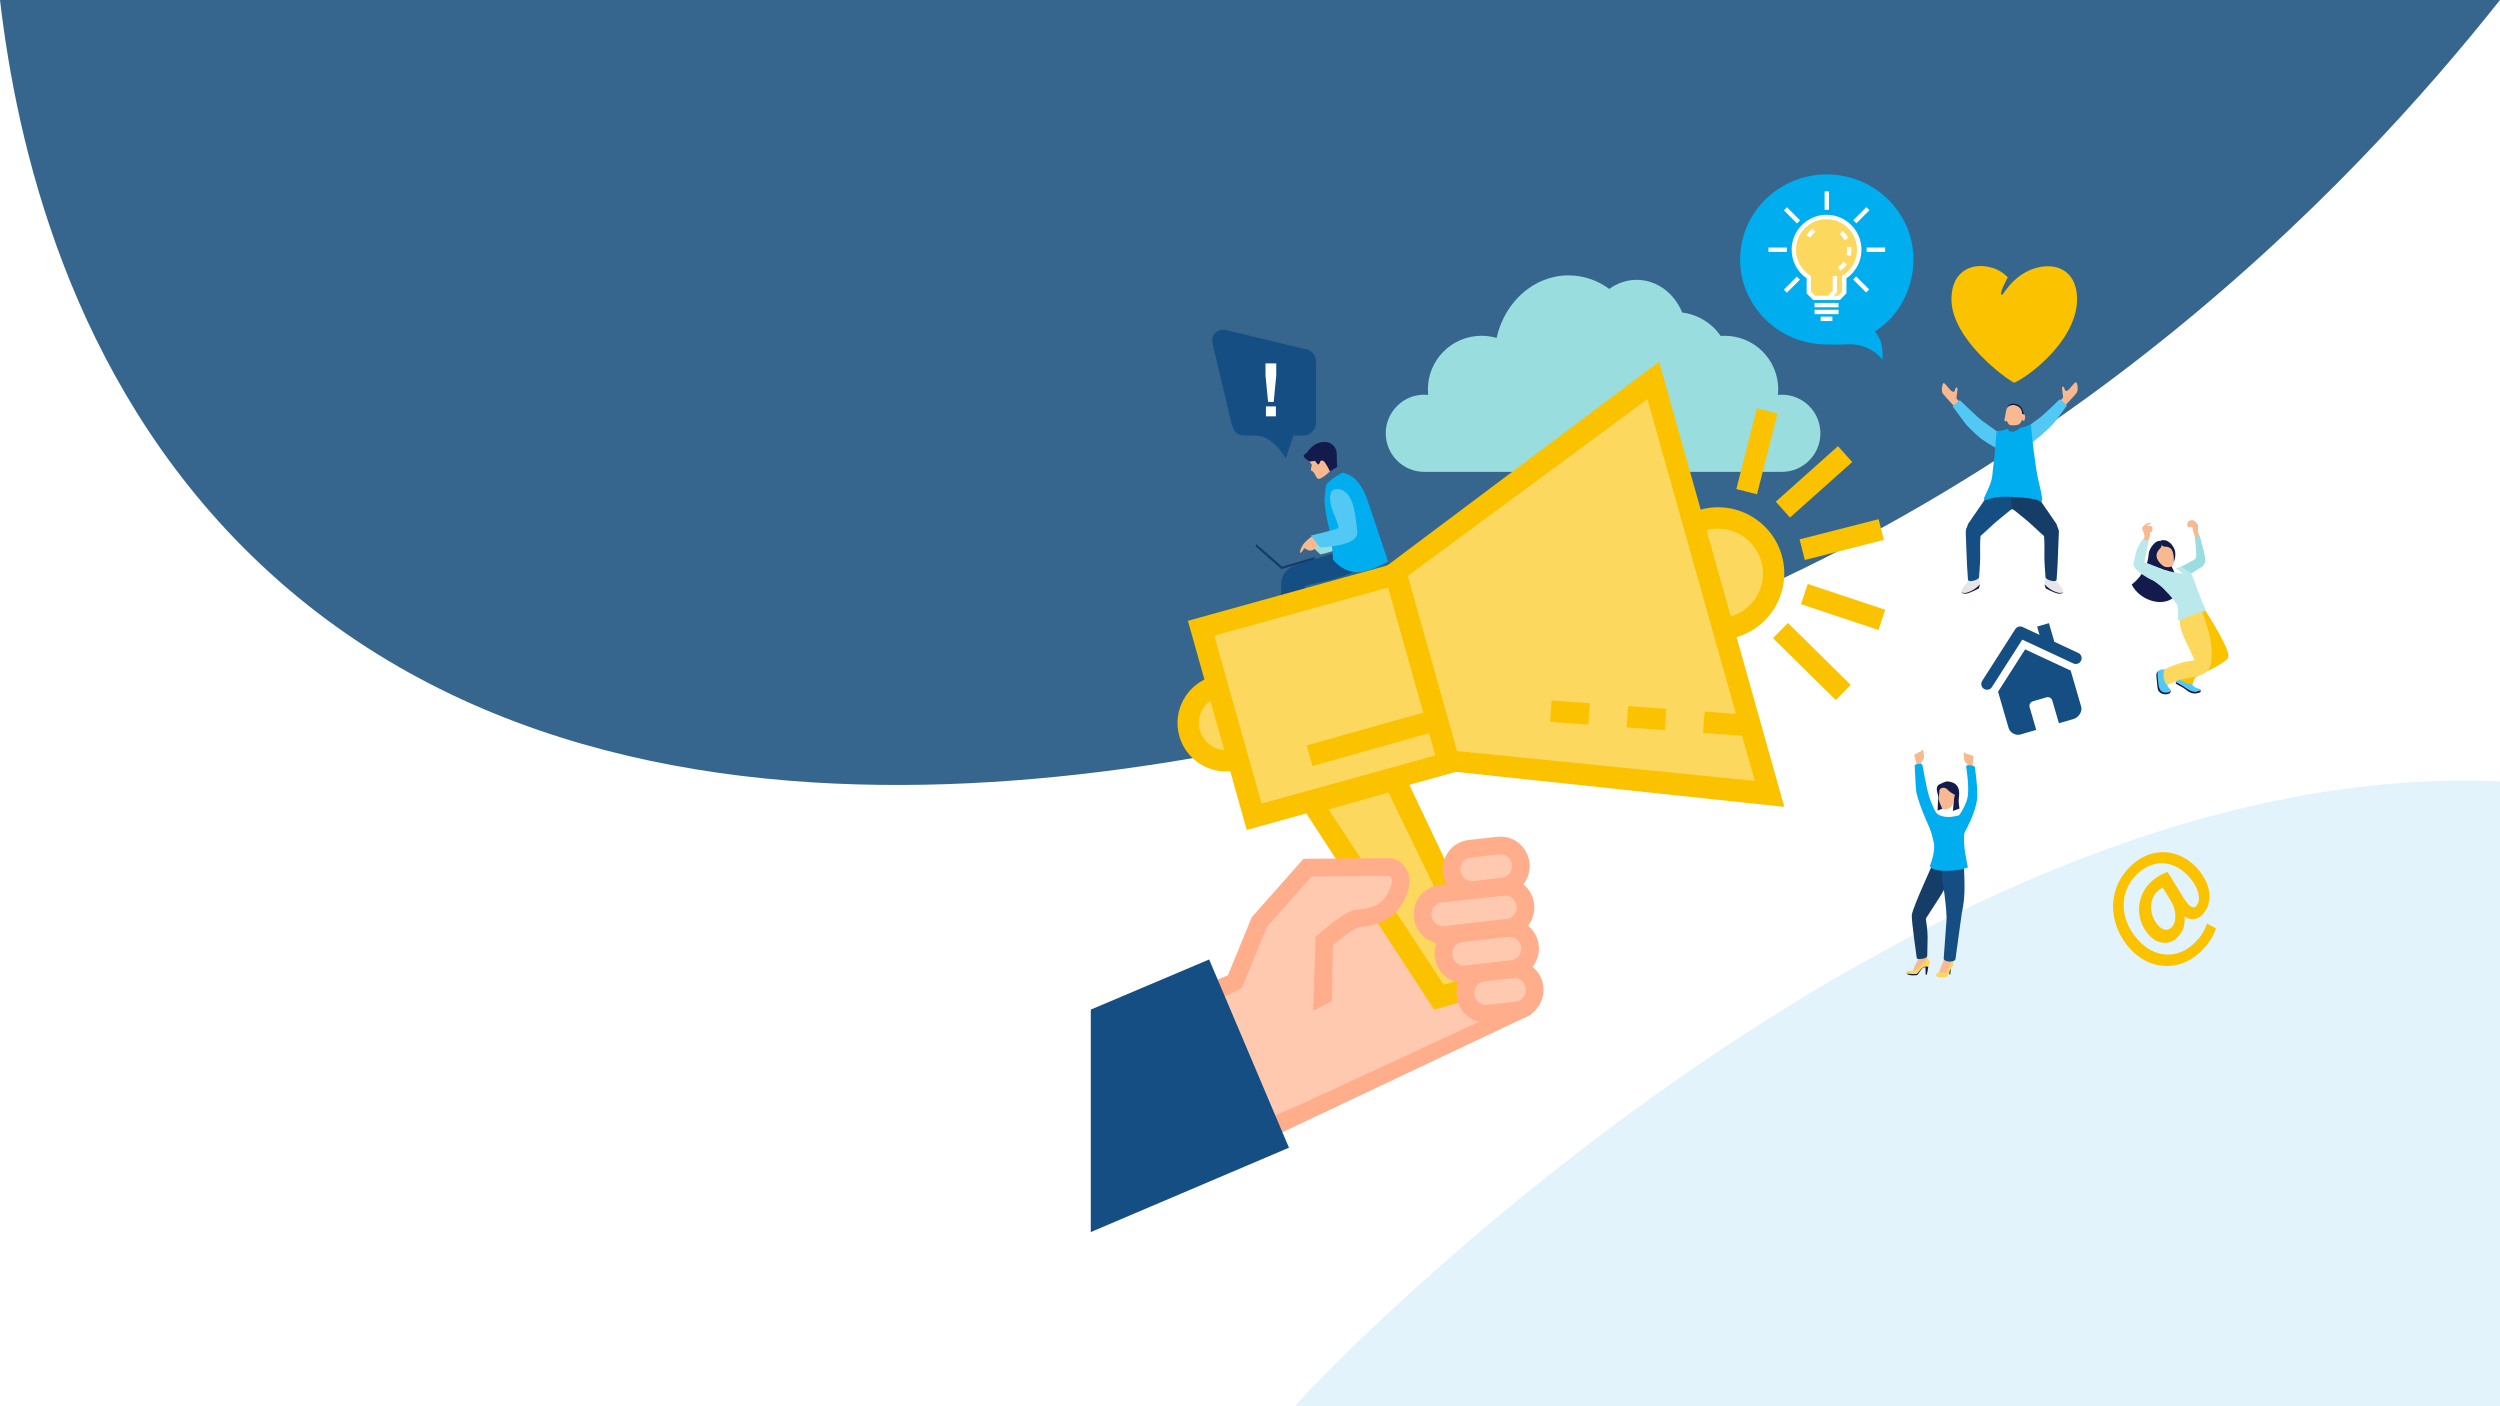 <svg width="800" height="450" xmlns="http://www.w3.org/2000/svg">
 <g>
  <title>background</title>
  <rect x="-1" y="-1" width="890.889" height="502" id="canvas_background" fill="#fff"/>
 </g>

 <style type="text/css">.st0{fill:#36668E;}
	.st1{fill:#E2F3FB;}
	.st2{fill:#FBC200;}
	.st3{fill:#F8B890;}
	.st4{fill:#00AEEF;}
	.st5{fill:#FCD85E;}
	.st6{fill:#131B4C;}
	.st7{fill:#0E070A;}
	.st8{fill:url(#SVGID_1_);}
	.st9{fill:#153D67;}
	.st10{fill:#154E82;}
	.st11{fill:#52C8F4;}
	.st12{fill:url(#SVGID_2_);}
	.st13{fill:#BBE8EA;}
	.st14{fill:#99DDDF;}
	.st15{fill:#E6E6E6;}
	.st16{fill:url(#SVGID_3_);}
	.st17{fill:#FFFFFF;}
	.st18{fill:url(#SVGID_4_);}
	.st19{fill:url(#SVGID_5_);}
	.st20{fill:#FFAD8A;}
	.st21{fill:#FFC9B0;}

#a{
    animation: b5 12s cubic-bezier(.42,.97,.52,1.49) infinite;
	
    animation-direction: initial;
    transform-origin: 10% 50%;
    transform-box: fill-box;
}


@keyframes b5 {
  0%{transform:scale(0) rotateZ(45deg);}
 
   
  3%{transform:scale(1) rotateZ(0deg);}
  
  100%{transform:scale(1);}
}
#b {
    animation-name: l ;
    animation-duration: 12s;
    animation-iteration-count: infinite;
    transform-origin: bottom;
    transform-box: fill-box;
}
@keyframes l {
    
  0%{transform:scale(0);}
  5%{transform:scale(0);}
   6%{transform:scale(1.3);}
   7%{transform:scale(.9);}
  8%{transform:scale(1);}
  
  100%{transform:scale(1);}
}
#c {
    animation-name: m ;
    animation-duration: 12s;
    animation-iteration-count: infinite;
    transform-origin: bottom;
    transform-box: fill-box;
}
@keyframes m {
    0% { opacity: 0; transform: translateY(7px); }
    8% { opacity: 0; transform: translateY(7px); }
    
    9% { opacity: 1; transform: translateY(-3px); }
   10%{transform:translateY(0px);}
 
  
  100%{transform:translateY(-5px);}
}
#d {
    animation-name: n ;
    animation-duration: 12s;
    animation-iteration-count: infinite;
    transform-origin: bottom;
    transform-box: fill-box;
}
@keyframes n {
    0% { opacity: 0; transform: translate(-65px, 105px); }
    11% { opacity: 0; transform: translate(-45px, 105px); }
    12% { opacity: 1;}
    13% { opacity: 1; transform: translate(0px, 0px); }
    40%{transform:translateY(-5px);}
  60%{transform:translateY(0px);}
  
  100%{transform:translateY(-5px);}
}
#e {
    animation-name: o ;
    animation-duration: 12s;
    animation-iteration-count: infinite;
    transform-origin: bottom;
    transform-box: fill-box;
}
@keyframes o {
	0% { opacity: 0; transform: translate(-95px, 89px); }
    14% { opacity: 0; transform: translate(-95px, 89px); }
    15% { opacity: 1;}
    16% { opacity: 1; transform: translate(0px, 0px); }
    40%{transform:translateY(-5px);}
  60%{transform:translateY(0px);}
  
  100%{transform:translateY(-5px);}
    
}
#f {
    animation-name: p ;
    animation-duration: 12s;
    animation-iteration-count: infinite;
    transform-origin: bottom;
    transform-box: fill-box;
}
@keyframes p {
    0% { opacity: 0; transform: translate(-125px, 5px); }
    18% { opacity: 0; transform: translate(-100px, 10px); }
    19% { opacity: 1;}
    20% { opacity: 1; transform: translate(0px, 0px); }
    40%{transform:translateY(-5px);}
  60%{transform:translateY(0px);}
  
  100%{transform:translateY(-5px);}
}
#g {
    animation-name: i ;
    animation-duration: 12s;
    animation-iteration-count: infinite;
    transform-origin: bottom;
    transform-box: fill-box;
}
@keyframes i {
    0% { opacity: 0; transform: translate(-165px, 50px); }
    21% { opacity: 0; transform: translate(-100px, -50px); }
    22% { opacity: 1;}
    23% { opacity: 1; transform: translate(0px, 0px); }
    40%{transform:translateY(-5px);}
  60%{transform:translateY(0px);}
  
  100%{transform:translateY(-5px);}
}
#h {
    animation-name: q ;
    animation-duration: 12s;
    animation-iteration-count: infinite;
    transform-origin: bottom;
    transform-box: fill-box;
}
@keyframes q {
    0% { opacity: 0; transform: translate(-65px, 5px); }
    24% { opacity: 0; transform: translate(-105px, -10px); }
    25% { opacity: 1;}
    26% { opacity: 1; transform: translate(0px, 0px); }
    40%{transform:translateY(-5px);}
  60%{transform:translateY(0px);}
   65%{transform:translateY(-5px);}
70%{transform:translateY(0px);}
 75%{transform:translateY(-5px);}
  80%{transform:translateY(0px);}
  
  
  
  
  
  100%{transform:translateY(-5px);}
}
#i {
    animation-name: j ;
    animation-duration: 12s;
    animation-iteration-count: infinite;
    transform-origin: bottom;
    transform-box: fill-box;
}
@keyframes j {
     0% { opacity: 0; transform: translate(-85px, -50px); }
    27% { opacity: 0; transform: translate(-50px, -50px); }
    28% { opacity: 1;}
    29% { opacity: 1; transform: translate(0px, 0px); }
    40%{transform:translateY(-5px);}
  50%{transform:translateY(0px);}
   55%{transform:translateY(-5px);}
60%{transform:translateY(0px);}
 65%{transform:translateY(-5px);}
  70%{transform:translateY(0px);}
  75%{transform:translateY(-5px);}
80%{transform:translateY(0px);}
  
  
  100%{transform:translateY(-5px);}
}
#j {
    animation-name: k ;
    animation-duration: 12s;
    animation-iteration-count: infinite;
    transform-origin: bottom;
    transform-box: fill-box;
}
@keyframes k {
    0% { opacity: 0; transform: translate(-75px, -50px); }
    30% { opacity: 0; transform: translate(-125px, -90px); }
    31% { opacity: 1;}
    32% { opacity: 1; transform: translate(0px, 0px); }
    40%{transform:translateY(-5px);}
  60%{transform:translateY(0px);}
   70%{transform:translateY(-5px);}
   80%{transform:translateY(0px);}
  100%{transform:translateY(-5px);}
}
#c_1_ {
    animation-name: c2 ;
    animation-duration: 12s;
    animation-iteration-count: infinite;
    transform-origin: bottom;
    transform-box: fill-box;
}
@keyframes c2 {
    0% { opacity: 0; }
    5% { opacity: 0; }
    20% { opacity: 1;}
    
    40%{transform:translateX(-7px);}
  60%{transform:translateX(7px);}
   70%{transform:translateX(-7px);}
   80%{transform:translateX(7px);}
  100% {transform:translateX(-7px);}

}</style>
 <g>
  <title>Layer 1</title>
  <g id="Layer_2">
   <path id="svg_1" d="m0,0c5.29,45.2 21.78,120.52 80.43,177.74c124.41,121.39 335,60.22 402.43,40.63c168.42,-48.91 271.57,-160.91 317.14,-218.37l-800,0z" class="st0"/>
   <path id="svg_2" d="m414.5,450c-1.58,0 193.5,-208.39 385.5,-199.95l0,199.95l-385.5,0z" class="st1"/>
  </g>
  <g id="j">
   <g id="svg_3">
    <path id="svg_4" d="m708.51,297.29c-1.04,2.87 -2.72,5.12 -5.16,7.34c-5.97,5.42 -15,5.64 -21.37,-1.39c-6.81,-7.5 -7.51,-18.74 0.57,-26.08c6.33,-5.75 14.62,-5.1 20.14,0.98c4.96,5.46 4.8,11.44 1.42,14.51c-1.46,1.32 -3.66,1.6 -5.64,-0.73l-0.11,0.1c0.67,3.3 -0.04,5.88 -2.23,7.86c-2.11,1.92 -5.49,1.86 -8.1,-1.02c-4.1,-4.51 -4.26,-11.87 0.8,-16.46c1.53,-1.39 3.25,-2.35 4.59,-2.77l4.74,7.71c1.96,3.26 3.56,4.14 4.79,3.09c1.92,-1.61 1.72,-6.01 -2.08,-10.2c-4.82,-5.32 -11.46,-6.27 -17.1,-1.14c-5.94,5.38 -6.63,14.64 0.08,22.04c5.52,6.08 12.92,6.27 18.31,1.38c2.08,-1.88 3.61,-4.07 4.34,-6.26l2.01,1.04zm-16.27,-13.91c-0.5,0.18 -1.25,0.6 -2.09,1.36c-3.2,2.91 -3.05,8.28 0.16,11.81c1.45,1.6 3.31,2.04 4.91,0.59c2.11,-1.92 1.6,-6.36 -0.05,-8.98l-2.93,-4.78z" class="st2"/>
    <path id="svg_5" d="m693.36,309.11c-0.18,0 -0.37,0 -0.56,-0.01c-4.19,-0.16 -8.06,-2.07 -11.19,-5.52c-3.48,-3.84 -5.41,-8.61 -5.43,-13.44c-0.02,-5.06 2.12,-9.8 6.03,-13.35c3.18,-2.89 6.9,-4.29 10.74,-4.08c3.73,0.21 7.32,2.02 10.1,5.09c5.38,5.93 4.77,12.15 1.38,15.22c-0.88,0.8 -1.95,1.19 -3.01,1.13c-0.83,-0.05 -1.63,-0.39 -2.38,-0.97c0.31,2.91 -0.54,5.23 -2.58,7.08c-1.17,1.06 -2.68,1.56 -4.24,1.42c-1.66,-0.16 -3.23,-1.01 -4.56,-2.47c-2.09,-2.31 -3.25,-5.42 -3.16,-8.55c0.09,-3.3 1.51,-6.36 4,-8.62c1.45,-1.32 3.24,-2.39 4.78,-2.88l0.37,-0.12l4.95,8.05c1.52,2.52 2.54,3.16 3.14,3.26c0.32,0.05 0.61,-0.04 0.9,-0.29c0.58,-0.49 0.94,-1.3 1,-2.3c0.15,-2.17 -1.02,-4.85 -3.13,-7.17c-2.34,-2.58 -5.08,-4.07 -7.92,-4.32c-2.94,-0.26 -5.88,0.85 -8.48,3.21c-2.85,2.59 -4.46,6.1 -4.54,9.91c-0.08,4.03 1.53,7.98 4.65,11.42c2.58,2.84 5.64,4.44 8.86,4.64c3.13,0.19 6.15,-0.95 8.74,-3.3c2.05,-1.86 3.5,-3.95 4.2,-6.05l0.19,-0.55l2.91,1.51l-0.15,0.41c-1.03,2.82 -2.66,5.15 -5.29,7.54c-2.93,2.65 -6.58,4.1 -10.32,4.1zm-1.18,-35.42c-3.32,0 -6.52,1.32 -9.29,3.84c-3.7,3.35 -5.72,7.83 -5.71,12.6c0.02,4.58 1.85,9.11 5.17,12.77c2.95,3.25 6.57,5.05 10.49,5.2c3.65,0.14 7.29,-1.22 10.18,-3.84c2.38,-2.16 3.89,-4.25 4.87,-6.73l-1.1,-0.57c-0.81,2.08 -2.28,4.11 -4.28,5.93c-2.75,2.5 -6.12,3.75 -9.47,3.55c-3.49,-0.21 -6.79,-1.93 -9.54,-4.97c-3.25,-3.58 -4.99,-7.88 -4.91,-12.12c0.08,-4.08 1.81,-7.85 4.87,-10.63c2.81,-2.55 6.01,-3.75 9.24,-3.47c3.1,0.27 6.06,1.88 8.57,4.65c2.32,2.56 3.56,5.44 3.39,7.91c-0.09,1.27 -0.57,2.34 -1.36,3c-0.52,0.44 -1.1,0.61 -1.71,0.51c-1.19,-0.19 -2.44,-1.41 -3.83,-3.72l-4.53,-7.37c-1.32,0.49 -2.8,1.42 -4.04,2.54c-2.29,2.07 -3.59,4.88 -3.67,7.9c-0.08,2.87 0.98,5.73 2.9,7.85c1.15,1.27 2.51,2.01 3.91,2.15c1.29,0.12 2.52,-0.29 3.48,-1.16c2.03,-1.84 2.71,-4.26 2.07,-7.39l-0.06,-0.28l0.7,-0.63l0.33,0.39c0.81,0.96 1.73,1.5 2.64,1.55c0.8,0.04 1.6,-0.26 2.28,-0.87c3.02,-2.74 3.49,-8.36 -1.45,-13.81c-2.61,-2.87 -5.95,-4.56 -9.42,-4.76c-0.24,-0.01 -0.48,-0.02 -0.72,-0.02zm0.95,24.82c-0.16,0 -0.33,-0.01 -0.49,-0.04c-0.95,-0.14 -1.88,-0.7 -2.7,-1.6c-1.64,-1.81 -2.57,-4.1 -2.61,-6.46c-0.04,-2.41 0.84,-4.55 2.49,-6.05c1.02,-0.92 1.84,-1.31 2.25,-1.46l0.38,-0.14l3.15,5.12c1.81,2.88 2.24,7.54 -0.04,9.61c-0.74,0.68 -1.57,1.02 -2.43,1.02zm-1.09,-14.5c-0.37,0.18 -0.91,0.52 -1.55,1.1c-1.43,1.3 -2.2,3.18 -2.16,5.29c0.04,2.12 0.87,4.18 2.35,5.81c0.66,0.73 1.39,1.17 2.11,1.28c0.73,0.11 1.45,-0.13 2.1,-0.73c1.86,-1.69 1.46,-5.8 -0.14,-8.35l-2.71,-4.4z" class="st2"/>
   </g>
  </g>
  <g id="i">
   <g id="svg_6">
    <path id="svg_7" d="m613.21,246.03c0,0 0.04,-1.4 0,-2.06c-0.04,-0.66 -0.82,-1.81 -0.55,-2.46c0.09,-0.23 0.64,-0.35 0.64,-0.35s0.49,-0.36 0.79,-0.49s0.64,-0.2 0.64,-0.2s0.17,-0.45 0.33,-0.51c0.16,-0.06 0.35,0.02 0.39,0.24c0.07,0.32 0.18,1.05 0.22,1.58c0.04,0.52 0.1,0.52 -0.26,1.29c-0.15,0.31 -0.53,0.64 -0.58,0.91c-0.05,0.27 -0.03,2.05 -0.03,2.05l-1.59,0z" class="st3"/>
    <path id="svg_8" d="m615.15,244.66c0,0 1.36,7.49 1.95,9.48c1.24,4.19 2.66,6.29 2.66,6.29l-0.96,7.41c0,0 -4.8,-9.89 -5.61,-14.62c-0.17,-1.02 -0.49,-8.35 -0.49,-8.35s0.27,-0.31 1.18,-0.4c0.93,-0.09 1.27,0.19 1.27,0.19" class="st4"/>
    <path id="svg_9" d="m631.6,246.46c0,0 -0.28,-1.37 -0.35,-2.03c-0.07,-0.66 0.5,-1.93 0.13,-2.51c-0.13,-0.21 -0.69,-0.24 -0.69,-0.24s-0.54,-0.27 -0.86,-0.35c-0.32,-0.08 -0.66,-0.09 -0.66,-0.09s-0.24,-0.41 -0.41,-0.44c-0.17,-0.03 -0.34,0.08 -0.35,0.3c-0.02,0.33 0.01,1.07 0.05,1.59c0.05,0.53 -0.01,0.54 0.48,1.22c0.2,0.28 0.63,0.54 0.73,0.8c0.1,0.26 0.38,2.02 0.38,2.02l1.55,-0.27z" class="st3"/>
    <path id="svg_10" d="m629.14,245.14c0,0 1.01,5.96 0.57,9.53c-0.31,2.52 -2.34,5.75 -3.54,7.26c-0.36,0.45 -1.97,2.13 -1.88,3.23c0.13,1.66 2.03,4.29 2.38,4.93c-0.2,-0.1 5.73,-8.88 6.04,-15.07c0.18,-3.55 -0.78,-9.66 -0.78,-9.66s-0.34,-0.36 -1.54,-0.46c-1.14,-0.11 -1.25,0.24 -1.25,0.24" class="st4"/>
    <path id="svg_11" d="m613.02,308.45c-0.25,0.27 -0.92,2.41 -0.92,2.41l1.48,-0.36l2.15,-2.12l1.13,-1.45l-0.42,-1.54l-2.46,0.06c0,0 -0.11,1.04 -0.22,1.56c-0.11,0.53 -0.74,1.44 -0.74,1.44" class="st3"/>
    <path id="svg_12" d="m610.38,311.75c0.46,0.26 1.04,0.36 1.56,0.35c0.52,-0.01 1.48,0.04 1.68,-0.17c0.25,-0.27 0.47,-0.68 0.63,-0.92c0.25,-0.39 1,-1.45 1.39,-1.45c0.39,-0.01 0.52,-0.01 0.52,-0.01l0.05,2.33l0.39,-0.01c0,0 0.35,-1.95 0.46,-2.47c0.09,-0.38 0.24,-0.65 0.37,-0.91c0.25,-0.52 -0.02,-1.03 -0.02,-1.03l-0.67,-0.89c0,0 -1.26,1.58 -1.38,1.71c-0.13,0.13 -1.57,1.9 -2.28,2.12c-0.9,0.28 -1.28,0.29 -2.58,0.32c-0.4,0 -0.78,0.65 -0.12,1.03" class="st5"/>
    <path id="svg_13" d="m610.38,311.75c0.46,0.26 1.04,0.36 1.56,0.35c0.52,-0.01 1.48,0.04 1.68,-0.17c0.25,-0.27 0.47,-0.68 0.63,-0.92c0.25,-0.39 1,-1.45 1.39,-1.45c0.39,-0.01 0.52,-0.01 0.52,-0.01l0.05,2.33l0.39,-0.01l0.46,-2.47c0,0 -0.85,-0.3 -1.61,0.1c-0.77,0.4 -1.66,1.86 -2.02,2.11c-0.3,0.21 -3.36,-0.05 -3.36,-0.05s0.28,0.17 0.31,0.19" class="st6"/>
    <path id="svg_14" d="m624.28,310.04c-0.1,0.1 -0.2,1.78 -0.2,1.78l-0.26,0.01l-0.02,-0.65l-0.02,-1.04l0.5,-0.66l0,0.56z" class="st7"/>
    <path id="svg_15" d="m622.41,306.3c-0.02,0.26 -0.74,1.83 -0.98,2.35c-0.12,0.26 -0.85,2.18 -0.85,2.18s0.01,0.81 0.27,0.8c0.26,-0.01 1.81,0.09 1.81,0.09s0.87,-1.44 1,-1.57c0.13,-0.13 0.62,-1.31 0.74,-1.57c0.12,-0.26 0.24,-1.04 0.24,-1.04l-2.23,-1.24z" class="st3"/>
    <path id="svg_16" d="m619.56,311.8c-0.12,0.26 0.15,0.9 0.67,0.89c0.26,-0.01 1.4,0.1 1.81,0.09c0.39,-0.01 1.16,-0.03 1.28,-0.55c0.12,-0.52 0.61,-1.7 0.74,-1.83c0.13,-0.13 0.88,-1.31 1,-1.57c0.06,-0.12 0.11,-0.65 -0.02,-0.9c-0.14,-0.26 -0.4,-0.64 -0.4,-0.64s-0.86,1.96 -0.98,2.35c-0.12,0.39 -0.62,1.31 -0.87,1.44c-0.26,0.14 -0.91,0.33 -1.68,0.17c-0.7,-0.15 -0.26,-0.63 -0.53,-0.51c0,0 -0.12,0.39 -0.38,0.53c-0.26,0.13 -0.51,0.27 -0.64,0.53" class="st5"/>
   </g>
   <path id="svg_17" d="m621.83,257.44c0,0 0.6,1.36 0.2,2.55c-0.32,0.93 -1.1,0.85 -1.49,0.76c-0.14,-0.03 -0.23,-0.06 -0.22,-0.05l0.96,1.89l6.78,-1.76c0,0 -2.46,0.17 -2.64,-1.86c-0.11,-1.19 0.06,-3.23 0.06,-3.23l-3.65,1.7z" class="st8"/>
   <path id="svg_18" d="m620.57,252.94c-0.24,0.78 0.03,1.42 -0.21,2.07c-0.24,0.65 0.74,3.99 1.51,3.98c1.94,-0.04 2.44,-0.7 2.82,-1.23c0.38,-0.53 0.72,-2.73 0.83,-3.25c0.12,-0.52 -0.45,-3.2 -2.4,-3.05c-2.32,0.18 -2.55,1.48 -2.55,1.48" class="st3"/>
   <path id="svg_19" d="m625.27,254.98c0.54,-0.53 0.54,-0.65 0.89,-0.66c0.35,-0.01 0.47,0.62 0.26,1.15c-0.15,0.38 -0.41,0.77 -1.03,0.72c-0.7,-0.05 -0.12,-1.21 -0.12,-1.21" class="st3"/>
   <path id="svg_20" d="m618.01,277.44l-3.44,7.84c0,0 -2.65,6.07 -2.8,7.56c-0.16,1.49 1.6,13.8 1.6,13.8s0.2,0.45 1.88,0.15c1.4,-0.25 1.47,-0.87 1.47,-0.87s0.12,-5.79 0.12,-6.08c0.02,-2.13 -0.58,-5.87 -0.58,-5.87l4.69,-7.28l3.36,-5.77l-0.37,-4.9l-5.93,0.78l0,0.64z" class="st9"/>
   <path id="svg_21" d="m628.12,275c0.28,0.9 0.53,4.57 0.53,9.03c0,4.72 -0.86,8.05 -0.86,8.05l-2.06,14.98c0,0 -0.38,0.53 -1.09,0.61c-2.12,0.24 -2.67,-0.78 -2.67,-0.78s0.82,-11.52 0.89,-12.18c0.32,-3.11 -1.42,-14.13 -1.42,-14.13l-0.09,-3.88l6.77,-1.7z" class="st10"/>
   <path id="svg_22" d="m619.17,259.82c0,0 -0.24,1.06 -0.9,2.54c-0.62,1.4 -0.89,1.93 -0.89,1.93s1.38,4.63 1.52,5.79c0.34,3.05 -1.36,7.04 -1.36,7.04c0.32,0.68 1.32,1.54 5.16,1.54c4.73,0 7.01,-1.1 7.01,-1.1s-0.67,-3.1 -1.06,-6.13c-0.28,-2.18 -0.14,-4.43 0,-6.75c0.07,-1.22 0,-3.25 0,-3.25l-0.52,-0.8l-1.43,0.32c0,0 -1.99,0.58 -3.77,0.47c-1.11,-0.07 -2.21,-0.47 -2.61,-0.72c-0.24,-0.14 -1.15,-0.88 -1.15,-0.88" class="st4"/>
   <path id="svg_23" d="m624.92,259.5l2.12,-0.76c0,0 -0.33,-1.93 -0.26,-2.9c0.1,-1.29 0.93,-4.8 -2.58,-5.63c-0.55,-0.13 -1.1,-0.23 -1.55,-0.09c-0.45,0.14 -1.72,0.68 -2.18,0.95c-1.15,0.67 -0.59,2.47 -0.31,3.37c0.12,0.38 -0.15,4.92 -0.15,4.92l1.54,-0.55c0,0 -0.6,-1.2 -0.95,-2.18c-0.28,-0.77 -0.29,-1.29 -0.17,-1.81c0.17,-0.77 0.16,-1.68 0.21,-1.94c0.06,-0.26 0.3,-0.54 0.57,-0.66c1.22,-0.54 2.02,0.47 2.54,0.98c0.53,0.51 1.77,1.06 1.79,1.13c0.02,0.07 -0.24,1.36 -0.24,1.36l-0.38,3.81z" class="st6"/>
  </g>
  <g id="h">
   <g id="svg_24">
    <g id="svg_25">
     <path id="svg_26" d="m696.29,218.18c0,0 -0.11,0.57 0,0.63c0.11,0.06 0.39,0.2 2.35,1.29c0.81,0.45 1.93,1.83 3.68,1.82c1.01,-0.01 1.75,-0.35 1.84,-0.49c0.1,-0.13 0,-0.67 0,-0.67s-1.45,0.63 -1.72,0.54c-0.27,-0.09 -1.55,-0.54 -1.99,-0.7c-0.44,-0.17 -1.46,-0.86 -2.02,-1.24c-0.55,-0.38 -2.14,-1.18 -2.14,-1.18" class="st6"/>
     <path id="svg_27" d="m690.56,214.85c0,0 -0.2,0.01 -0.42,0.51c-0.26,0.58 -0.02,1.44 0.1,3.03c0.02,0.28 0.14,1.85 0.32,2.37c0.25,0.71 0.98,1.17 1.67,1.33c0.59,0.14 1.09,0.11 1.51,0c0.96,-0.26 0.9,-0.87 0.83,-1.09c-0.05,-0.14 -0.24,-0.39 -0.24,-0.39s-0.6,0.42 -1.16,0.42c-0.55,0 -1.24,-0.67 -1.37,-0.94c-0.13,-0.28 -0.85,-1.95 -0.85,-2.45s-0.33,-1.83 -0.33,-1.83l-0.06,-0.96z" class="st6"/>
     <path id="svg_28" d="m701.5,217.67c0,0.32 -0.16,1.21 0.18,1.67c0.19,0.25 1.09,0.81 1.54,0.93c0.24,0.06 1.33,0.33 0.78,0.67c-0.56,0.33 -1.78,0.44 -2.33,0.33c-0.56,-0.11 -0.95,-0.33 -1.67,-0.83c-0.72,-0.5 -2.13,-1.44 -2.13,-1.44l-1.59,-0.8c0,0 0,-0.17 0.16,-0.52c0.25,-0.55 1.16,-1.12 1.16,-1.12l3.9,1.11z" class="st11"/>
     <path id="svg_29" d="m693.23,214.23c-0.6,0 -0.72,-0.06 -1.43,0c-0.19,0.02 -0.95,0.15 -1.24,0.62c-0.19,0.31 -0.19,0.77 -0.14,1.5c0.02,0.23 0.22,2.6 0.46,3.55c0.24,0.96 0.79,1.41 1.36,1.63c0.57,0.21 2.26,0.14 2.26,-0.48c0,-0.61 -0.53,-0.96 -0.77,-1.29c-0.23,-0.33 -0.23,-1.39 -0.23,-1.39l0.23,-1.22l-0.5,-2.92z" class="st11"/>
     <path id="svg_30" d="m697.19,217.12c0,0 1,0.88 1.99,1.25c1.13,0.42 2.19,0.71 2.45,0.55c0.26,-0.16 0.23,-1.24 0.83,-1.99c0.59,-0.75 3.51,-1.92 5.62,-3c2.11,-1.08 4.64,-2.8 4.75,-3.18c0.11,-0.39 -0.09,-0.7 -0.14,-0.87c-0.06,-0.17 -4.67,-0.67 -4.67,-0.67s-2.44,0.28 -3.29,0.81c-0.85,0.53 -2.12,1.97 -2.69,2.3c-0.57,0.33 -3.35,2.5 -3.8,3.17c-0.45,0.66 -1.05,1.63 -1.05,1.63" class="st2"/>
     <path id="svg_31" d="m697.12,212.37c-3.92,1.39 -4.49,1.86 -4.49,1.86s-0.32,0.47 -0.32,1.86c0,1.39 0.64,2.82 1.08,2.95c0.45,0.13 3.97,-1.56 4.21,-1.56c0.24,0 4.23,-0.85 4.84,-0.94c1.37,-0.22 2.72,-0.86 3.61,-1.59c1,-0.82 1.33,-2.05 1.37,-2.2c0.04,-0.15 -2.76,-1.37 -2.76,-1.37s-3.62,-0.4 -7.54,0.99" class="st5"/>
    </g>
    <path id="svg_32" d="m687.91,171.77c0.22,-0.44 0,-1.41 0,-1.41s0.22,0.07 0.37,0c0.15,-0.07 0.37,-0.33 0.44,-0.59c0.08,-0.26 0.07,-0.8 0,-1c-0.07,-0.2 -0.3,-0.48 -0.65,-0.52c-0.35,-0.04 -1.13,0 -1.13,0s0.29,-0.25 0.52,-0.37c0.17,-0.09 0.53,-0.17 0.67,-0.22c0.13,-0.05 0.48,-0.41 -0.28,-0.37c-0.76,0.04 -1.31,0.48 -1.31,0.48s-0.99,0.84 -1.04,1.22c-0.05,0.38 0.48,1.48 0.48,1.48s0.29,0.89 0.26,1.23c-0.02,0.34 -0.59,1.44 -0.59,1.44l1.67,0.31c0.01,0.01 0.37,-1.23 0.59,-1.68" class="st3"/>
    <path id="svg_33" d="m702.58,172.44c0,0 -0.12,-0.6 -0.41,-1.46s-0.52,-1.35 -0.52,-1.61s0.02,-0.49 -0.09,-0.61c-0.11,-0.12 -0.54,-0.24 -0.65,-0.2c-0.11,0.04 -0.32,0.09 -0.44,0.22c-0.12,0.13 -0.56,-0.44 -0.56,-0.78c0,-0.33 0.16,-0.79 0.23,-0.93c0.08,-0.15 0.44,-0.51 0.73,-0.55c0.3,-0.04 0.7,-0.07 0.96,0c0.26,0.07 0.74,0.48 0.89,0.63c0.15,0.15 0.63,0.67 0.63,0.96s0.04,1.45 0,1.67c-0.04,0.22 0.58,2.21 0.58,2.21l-1.35,0.45z" class="st3"/>
    <path id="svg_34" d="m691.77,173.74c0,0 -0.35,-0.73 -0.77,-0.67c-1.09,0.14 -1.55,0.76 -2.08,1.33c-0.42,0.46 -1.27,1.64 -1.36,3.01c-0.42,6.15 -5.41,9.63 -5.41,9.63s1.32,3.16 5.25,4.79c5.78,2.4 8.85,-1.2 8.85,-1.2s0.49,-1.36 0.48,-2.92c0,-1.56 -0.26,-2.63 -0.48,-3.45c-0.22,-0.82 -2.3,-4.96 -2.52,-5.56c-0.22,-0.59 -1.96,-4.96 -1.96,-4.96" class="st6"/>
    <path id="svg_35" d="m692.37,180.48c0,0 0.26,0.87 0.14,1.28c-0.12,0.41 -0.27,0.85 -0.27,0.85l2.52,0.88c0,0 3.17,0.95 3.25,0.95c0.08,0 0.89,-0.61 0.89,-0.61l-1.02,-1.33l-1.26,-0.33c0,0 -0.59,-0.3 -0.75,-0.69c-0.3,-0.69 -0.47,-1.26 -0.47,-1.26l-3.03,0.26z" class="st12"/>
   </g>
   <path id="svg_36" d="m687.79,180.48l-1.61,-0.56l1.43,-6.91l-1.98,-0.43c0,0 -1.69,2.34 -2.14,4.33c-0.44,1.99 -0.96,3.67 -0.74,4.12c0.22,0.44 0.74,1.63 4.26,3.74c2.34,1.4 3.17,1.29 3.17,1.29s0.07,0.04 0.7,-0.48c0.63,-0.52 1.18,-1.35 1.27,-1.91c0.11,-0.66 -0.1,-1.53 -0.1,-1.53l-4.26,-1.66z" class="st13"/>
   <path id="svg_37" d="m697.33,181.67c0.56,-0.26 5,-2.5 5.25,-2.94c0.56,-0.96 -0.27,-6.82 -0.27,-6.82l1.56,-0.55c0,0 1.03,3.72 1.33,4.89c0.43,1.65 0.52,3.02 0.52,3.28c0,0.26 -0.26,1.29 -1.26,1.93c-1,0.64 -3.71,2.35 -3.71,2.35s-1.54,-0.46 -2.32,-1.21c-0.47,-0.46 -1.1,-0.93 -1.1,-0.93" class="st14"/>
   <path id="svg_38" d="m693.74,173.96c0.47,0.3 0.92,1.74 1.14,1.85c0.22,0.11 0.68,1.26 0.71,1.56c0.12,1.28 0.08,2.13 0.04,2.5c-0.06,0.65 -0.29,1.05 -0.64,1.28c-0.5,0.32 -1.16,0.43 -2.01,0.28c-0.72,-0.13 -1.7,-1 -2.34,-1.91c-0.64,-0.91 -1.52,-2.75 -0.58,-4.41c0.41,-0.73 0.93,-1.17 1.7,-1.37c0.88,-0.24 1.51,-0.07 1.98,0.22" class="st3"/>
   <path id="svg_39" d="m691.22,173.28c0.22,0.08 0.46,1.67 1.47,1.64c1.47,-0.04 2.05,0.73 2.05,0.73s0.45,0.54 0.63,1.26c0.18,0.72 0.26,1.76 0.26,1.98c0,0.22 -0.02,1.02 0.01,1.02s0.26,-0.84 0.35,-1.27c0.16,-0.77 0.18,-2.05 -0.12,-2.79c-0.3,-0.74 -0.95,-1.73 -1.43,-2.12s-1.07,-0.76 -1.52,-0.83c-0.44,-0.07 -1.04,-0.09 -1.3,0c-0.26,0.08 -0.4,0.38 -0.4,0.38" class="st6"/>
   <path id="svg_40" d="m708.12,210.04c-0.33,-0.83 -0.9,-1.4 -1.09,-1.95c-0.2,-0.56 -2.46,-3.49 -2.46,-3.49l-3.28,-5.56c0,0 -0.12,-1.78 -0.33,-2.45c-0.21,-0.67 3.39,-1.83 3.39,-1.83l1.28,0.5c0,0 2.36,3.61 4.47,7.44c1.21,2.2 2.23,4.35 2.67,5.58c0.63,1.82 0.11,2.53 -0.08,2.64c-0.2,0.11 -4.57,-0.88 -4.57,-0.88" class="st2"/>
   <path id="svg_41" d="m697.62,196.94c-0.06,0.65 -0.08,2.33 0,2.94c0.37,2.97 3.05,7.82 3.32,8.44c0.28,0.62 1.68,3.83 1.68,3.83s1,2.38 1.95,2.53c0.95,0.15 1.17,0.41 1.83,-0.33c0.67,-0.74 0.95,-1.22 1.03,-1.6c0.17,-0.73 0.7,-3.63 -0.14,-8.4c-0.54,-3.06 -2.95,-9.59 -2.95,-9.59l-6.72,2.18z" class="st5"/>
   <path id="svg_42" d="m690.14,181.7c0.48,0 3.48,0.93 4.44,1.19c0.96,0.26 3.85,0.7 3.85,0.7s-0.64,-0.66 -1.04,-0.92c-0.85,-0.54 -1.08,-0.72 -1.08,-0.72l1.74,-0.66c0,0 2.5,1.7 2.72,1.85c0.58,0.43 0.96,1.57 1.07,1.89c0.76,2.12 2.09,5.54 2.56,6.82c0.43,1.18 1.44,3.14 1.44,3.45c0,0.31 -2.48,0.82 -3.5,1.18c-3.16,1.12 -4.88,2.41 -5.25,2.01c-0.36,-0.4 0.24,-3.66 -0.39,-5c-0.27,-0.58 -2.7,-3.37 -2.68,-3.34c0,0 -1.25,-1.32 -1.93,-2c-1,-1 -3.59,-2.75 -3.59,-2.75s2.37,0.2 2.56,-0.99c0.19,-1.19 -0.92,-2.71 -0.92,-2.71" class="st13"/>
   <path id="svg_43" d="m691.42,173.63c0.03,0.07 0.6,0.28 0.24,1.2c-0.36,0.92 -0.74,0.68 -1.31,1.86c-1.03,2.17 1.32,4.09 1.15,4.14c-0.17,0.04 -2.44,-1.06 -2.44,-3.77c0,-0.43 0.56,-2.6 0.75,-2.96c0.21,-0.35 1.61,-0.47 1.61,-0.47" class="st6"/>
  </g>
  <g id="g">
   <path id="svg_44" d="m665.05,208.94l-7.66,-3.57l-1.73,-5.96l-3.78,1.1l0.77,2.65l-5.42,-2.52c-0.84,-0.39 -1.84,-0.1 -2.34,0.68l-10.59,16.56c-0.55,0.86 -0.3,2.01 0.56,2.55c0.86,0.56 2,0.31 2.55,-0.56l9.72,-15.19l16.35,7.62c0.42,0.2 0.88,0.22 1.3,0.1c0.5,-0.14 0.93,-0.49 1.16,-1c0.44,-0.93 0.04,-2.03 -0.89,-2.46" class="st10"/>
   <path id="svg_45" d="m639.38,221.35l3.38,11.63c0.43,1.47 2.22,2.5 3.75,2.06l5.08,-1.48l-2.11,-7.26c-0.23,-0.8 0.23,-1.65 1.03,-1.88l4.36,-1.27c0.8,-0.23 1.64,0.23 1.87,1.03l2.11,7.26l4.71,-1.37c1.53,-0.44 2.86,-2.39 2.44,-3.86l-3.38,-11.62l-14.58,-6.79l-8.66,13.55z" class="st10"/>
  </g>
  <g id="f">
   <path id="svg_46" d="m626.08,127.48c-0.11,-0.32 0.56,-3.08 0.22,-3.42c-0.26,-0.26 -0.55,0.14 -0.62,0.42c-0.14,0.52 -0.12,0.83 -0.62,0.89c-0.88,0.11 -2.72,-3.19 -3.18,-2.75c-0.5,0.48 -0.67,2.5 -0.24,3.24c0.34,0.58 4.68,5.19 4.68,5.19l1.77,-1.5c-0.01,0 -1.9,-1.75 -2.01,-2.07" class="st3"/>
   <path id="svg_47" d="m638.9,137.94c0,0 -4.11,-2.96 -4.92,-3.53c-0.81,-0.57 -6.84,-6.36 -6.84,-6.36l-2.3,1.99c0,0 3.68,4.99 4.21,5.67c0.52,0.67 3.48,3.66 5.38,5.03c1.9,1.37 5.91,3.53 5.91,3.53l0,-5.8l-1.44,-0.53z" class="st11"/>
   <path id="svg_48" d="m660.18,127.2c0.11,-0.32 -0.56,-3.08 -0.22,-3.42c0.26,-0.26 0.55,0.14 0.62,0.42c0.14,0.52 0.12,0.83 0.62,0.89c0.88,0.11 2.72,-3.19 3.18,-2.75c0.5,0.48 0.67,2.5 0.24,3.24c-0.34,0.58 -4.68,5.19 -4.68,5.19l-1.77,-1.5c0.01,0 1.9,-1.75 2.01,-2.07" class="st3"/>
   <path id="svg_49" d="m647.36,137.66c0,0 4.27,-3.19 5.21,-3.88c1.45,-1.06 6.55,-6.02 6.55,-6.02l2.3,1.99c0,0 -3.63,5.04 -4.21,5.67c-4.27,4.69 -10.39,8.63 -10.39,8.63l-0.89,-5.87l1.43,-0.52z" class="st11"/>
   <path id="svg_50" d="m632.84,184.32c0,0 0.5,0.86 0.64,1.38c0.17,0.64 0.14,1.3 0.14,1.3s-1,1.49 -2.68,2.33c-1.24,0.61 -2.27,0.64 -2.95,0.39c-0.68,-0.25 -0.32,-1.13 0.37,-1.93c1.84,-2.13 1.84,-2.88 1.84,-2.88l2.64,-0.59z" class="st15"/>
   <path id="svg_51" d="m628.92,189.99c1.2,0 4.32,-1.71 4.32,-1.71l0.38,-1.27c0,0 -0.67,0.63 -1.18,1.04c-0.79,0.63 -1.73,1.17 -2.85,1.52c-1.48,0.46 -1.94,-0.13 -1.94,-0.13s0.07,0.55 1.27,0.55" class="st6"/>
   <path id="svg_52" d="m640.33,152.19c-0.25,0.56 -10.52,15.43 -10.52,15.43s-0.93,2.3 -0.75,2.74c0.19,0.44 4.48,1.24 4.67,1.18c0.19,-0.06 4.17,-3.86 5.16,-4.67c0.77,-0.63 3.09,-2.59 4.25,-3.49c0.33,-0.26 0.93,-0.54 0.93,-0.54s0.63,-7.75 0.44,-8.49c-0.19,-0.75 -3.02,-2.29 -3.89,-2.41c-0.85,-0.13 -0.29,0.25 -0.29,0.25" class="st10"/>
   <path id="svg_53" d="m629.04,170.66c0,0 0.34,8.76 0.4,10.14c0.04,0.82 0.31,4.73 0.31,4.73s0.15,0.58 1.27,0.4c1.77,-0.28 2.27,-1.06 2.27,-1.06s0.37,-4.91 0.37,-6.45s-0.06,-4.84 0,-5.34c0.06,-0.5 0.19,-1.56 0,-2.18c-0.19,-0.62 -2.04,-1.99 -2.27,-2.18c-0.22,-0.19 -2.08,0.23 -2.08,0.23l-0.27,1.71z" class="st10"/>
   <path id="svg_54" d="m655.02,184.32c0,0 -0.5,0.86 -0.64,1.38c-0.17,0.64 -0.14,1.3 -0.14,1.3s1,1.49 2.68,2.33c1.24,0.61 2.27,0.64 2.95,0.39c0.68,-0.25 0.32,-1.13 -0.37,-1.93c-1.84,-2.13 -1.84,-2.88 -1.84,-2.88l-2.64,-0.59z" class="st15"/>
   <path id="svg_55" d="m658.94,189.99c-1.2,0 -4.32,-1.71 -4.32,-1.71l-0.38,-1.27c0,0 0.67,0.63 1.18,1.04c0.79,0.63 1.73,1.17 2.85,1.52c1.48,0.46 1.94,-0.13 1.94,-0.13s-0.06,0.55 -1.27,0.55" class="st6"/>
   <path id="svg_56" d="m647.53,152.19c0.25,0.56 10.51,15.43 10.51,15.43s0.93,2.3 0.75,2.74c-0.19,0.44 -4.48,1.24 -4.67,1.18c-0.19,-0.06 -4.17,-3.86 -5.16,-4.67c-0.77,-0.63 -3.09,-2.59 -4.26,-3.49c-0.33,-0.26 -0.93,-0.54 -0.93,-0.54s-0.63,-7.75 -0.44,-8.49c0.19,-0.75 3.02,-2.29 3.89,-2.41c0.88,-0.13 0.31,0.25 0.31,0.25" class="st9"/>
   <path id="svg_57" d="m658.82,170.66c0,0 -0.34,8.76 -0.4,10.14c-0.04,0.82 -0.31,4.73 -0.31,4.73s-0.15,0.58 -1.27,0.4c-1.77,-0.28 -2.27,-1.06 -2.27,-1.06s-0.37,-4.91 -0.37,-6.45s0.06,-4.84 0,-5.34c-0.06,-0.5 -0.19,-1.56 0,-2.18c0.19,-0.62 2.04,-1.99 2.27,-2.18c0.22,-0.19 2.08,0.23 2.08,0.23l0.27,1.71z" class="st9"/>
   <path id="svg_58" d="m642.38,134.58c0,0 -0.46,0.33 -0.71,0.26c-0.25,-0.06 -0.26,-0.48 -0.22,-0.79c0.05,-0.34 0.22,-0.87 0.22,-0.87s0.19,-0.53 0.25,-0.16c0.06,0.38 0.46,1.56 0.46,1.56" class="st3"/>
   <path id="svg_59" d="m642.72,133.99c0,0 0.17,1.56 0.16,2.01c-0.04,1.05 -1.21,3.16 -1.21,3.16l5.07,0c0,0 -0.23,-2.06 -0.31,-3.13c-0.08,-1.02 0,-2.55 0,-2.55l-3.71,0.51z" class="st16"/>
   <path id="svg_60" d="m643.11,129.71c-0.22,0.09 -0.79,0.39 -1,1.14c-0.22,0.75 -0.43,1.87 -0.43,2.33c0,0.47 0.62,1.83 0.87,2.21c0.22,0.33 0.4,0.56 0.69,0.64c0.24,0.07 1.13,0.12 1.81,0.03c0.56,-0.07 0.86,-0.14 1.32,-0.55c0.47,-0.4 0.93,-1.68 1.06,-2.11c0.13,-0.44 -0.31,-2.18 -0.47,-2.49c-0.16,-0.31 -0.68,-1 -1.65,-1.28c-0.97,-0.28 -2.2,0.08 -2.2,0.08" class="st3"/>
   <path id="svg_61" d="m646.99,130.64c0.55,0.91 0.75,2.21 0.72,2.18c-0.12,-0.1 -0.66,-0.42 -0.66,-0.42s0.09,-1.15 -0.81,-1.99c-0.58,-0.54 -1.59,-0.81 -1.93,-0.81c-1.64,-0.01 -2.17,1.08 -2.17,1.08s0.41,-1.43 1.91,-1.52c1.88,-0.1 2.71,1.1 2.94,1.48" class="st6"/>
   <path id="svg_62" d="m647.24,132.62l-0.19,1.59c0,0 0.34,0.57 0.62,0.47c0.28,-0.1 0.4,-1.21 0.37,-1.46c-0.03,-0.25 -0.12,-0.43 -0.28,-0.59c-0.15,-0.17 -0.52,-0.01 -0.52,-0.01" class="st3"/>
   <path id="svg_63" d="m642.59,137.17c-0.51,0.17 -1.18,0.44 -1.72,0.55c-1.1,0.23 -1.97,0.22 -1.97,0.22s-0.28,5.29 -1.43,14.68c-0.34,2.77 -3,6.98 -2.62,7.26c0.83,0.61 2,-1.15 7.88,-0.93c10.76,0.39 9.8,1.79 10.58,1.5c0.78,-0.29 -1.07,-6.12 -1.7,-10.24c-1.24,-8.1 -1.72,-14.43 -1.72,-14.43s-0.52,0.31 -1.5,0.64c-1.05,0.36 -1.88,0.44 -1.88,0.44s-1.37,1.28 -2.54,1.32c-1.49,0.04 -1.38,-1.01 -1.38,-1.01" class="st4"/>
  </g>
  <g id="e">
   <path id="svg_64" d="m644.56,89.76c-1.99,1.76 -3.62,4.44 -3.74,4.49c-1.75,0.73 1.68,-5.51 1.68,-5.51s-1.79,-1.89 -4.09,-2.75c-6.58,-2.46 -13.84,0.18 -13.95,9.54c-0.16,13.11 17.93,26.03 20.1,26.94c4.87,-2.07 20.26,-13.83 20.1,-26.94c-0.14,-11.93 -11.82,-12.66 -19.15,-6.62c-0.32,0.27 -0.64,0.55 -0.95,0.85" class="st2"/>
  </g>
  <g id="d">
   <path id="svg_65" d="m590.9,110.18c-3.37,0.2 -5.36,0.04 -6.33,0.04c-15.29,0 -27.73,-12.2 -27.73,-27.2c0,-15 12.44,-27.21 27.73,-27.21c15.29,0 27.73,12.2 27.73,27.21c0,7.64 -3.25,16.57 -11.09,22.2c-0.39,0.28 -1.2,0.81 -1.2,0.81s1.41,2.02 1.78,3.17c0.86,2.68 0.63,5.89 0.63,5.89s-3.81,-5.36 -11.52,-4.91" class="st4"/>
   <rect id="svg_66" height="5.9" width="1.4" class="st17" y="61.24" x="583.87"/>
   <rect id="svg_67" height="1.4" width="5.91" class="st17" transform="matrix(0.707,-0.707,0.707,0.707,125.837,441.376) " y="68.1" x="592.73"/>
   <rect id="svg_68" height="1.4" width="5.91" class="st17" transform="matrix(0.707,-0.707,0.707,0.707,103.612,432.171) " y="90.32" x="570.51"/>
   <rect id="svg_69" height="1.4" width="5.91" class="st17" y="79.21" x="597.33"/>
   <rect id="svg_70" height="1.4" width="5.9" class="st17" y="79.21" x="565.9"/>
   <rect id="svg_71" height="5.91" width="1.4" class="st17" transform="matrix(0.707,-0.707,0.707,0.707,110.07,447.816) " y="88.07" x="594.98"/>
   <rect id="svg_72" height="5.91" width="1.4" class="st17" transform="matrix(0.707,-0.707,0.707,0.707,119.361,425.703) " y="65.84" x="572.76"/>
   <rect id="svg_73" height="1.4" width="7.68" class="st17" y="99.13" x="580.65"/>
   <rect id="svg_74" height="1.4" width="7.68" class="st17" y="96.93" x="580.65"/>
   <rect id="svg_75" height="1.4" width="3.75" class="st17" y="101.33" x="582.61"/>
   <path id="svg_76" d="m594.95,79.9c0,-5.78 -4.69,-10.47 -10.47,-10.47s-10.47,4.69 -10.47,10.47c0,3.69 1.92,6.94 4.8,8.8l0,4.91l1.68,1.71l7.96,0l1.68,-1.76l0,-4.86c2.91,-1.86 4.82,-5.1 4.82,-8.8" class="st5"/>
   <path id="svg_77" d="m588.88,86.63l-0.77,-1.17c0.69,-0.45 1.27,-1.02 1.75,-1.7l1.14,0.81c-0.57,0.82 -1.29,1.51 -2.12,2.06m3.35,-4.74l-1.35,-0.33c0.13,-0.51 0.19,-1.04 0.19,-1.58c0,-0.29 -0.02,-0.58 -0.05,-0.86l1.38,-0.18c0.05,0.34 0.07,0.69 0.07,1.04c-0.01,0.65 -0.09,1.29 -0.24,1.91m-1.98,-5.08c-0.4,-0.72 -0.92,-1.35 -1.55,-1.88l0.9,-1.07c0.77,0.64 1.4,1.41 1.88,2.28l-1.23,0.67z" class="st17"/>
   <path id="svg_78" d="m579.26,76.03l-1.19,-0.74c0.53,-0.85 1.2,-1.58 2,-2.18l0.84,1.12c-0.67,0.5 -1.22,1.1 -1.65,1.8" class="st17"/>
   <polygon id="svg_79" points="586.04,95.51 585.01,94.57 586.47,92.96 586.47,88.33 587.86,88.33 587.86,93.5  " class="st17"/>
   <path id="svg_80" d="m588.77,96.02l-8.55,0l-2.09,-2.12l0,-4.83c-3.02,-2.09 -4.8,-5.49 -4.8,-9.17c0,-6.16 5.01,-11.17 11.17,-11.17c6.16,0 11.17,5.01 11.17,11.17c0,3.68 -1.79,7.08 -4.8,9.17l0,4.76l-2.1,2.19zm-7.97,-1.39l7.37,0l1.28,-1.34l0,-4.96l0.32,-0.21c2.81,-1.81 4.48,-4.88 4.48,-8.21c0,-5.39 -4.38,-9.77 -9.77,-9.77c-5.39,0 -9.77,4.38 -9.77,9.77c0,3.33 1.68,6.4 4.48,8.21l0.32,0.21l0,5.01l1.29,1.29z" class="st17"/>
  </g>
  <g id="c_1_">
   <path id="svg_81" d="m570.18,126.3c-0.41,0 -0.82,0.02 -1.23,0.06c0.06,-0.58 0.09,-1.17 0.09,-1.76c0,-9.47 -7.68,-17.15 -17.15,-17.15c-0.42,0 -0.84,0.02 -1.26,0.05c-2.79,-4.03 -7.22,-6.85 -12.32,-7.49c-2.51,-6.16 -8.09,-10.46 -14.58,-10.46c-3.24,0 -6.24,1.07 -8.76,2.9c-3.74,-2.73 -8.22,-4.33 -13.03,-4.33c-11.14,0 -20.49,8.53 -23.03,20.02c-1.54,-0.45 -3.16,-0.69 -4.84,-0.69c-9.47,0 -17.15,7.68 -17.15,17.15c0,0.6 0.03,1.18 0.09,1.76c-0.4,-0.04 -0.81,-0.06 -1.22,-0.06c-6.82,0 -12.35,5.53 -12.35,12.35s5.53,12.35 12.35,12.35l114.39,0c6.82,0 12.35,-5.53 12.35,-12.35s-5.53,-12.35 -12.35,-12.35" class="st14"/>
  </g>
  <g id="b">
   <path id="svg_82" d="m415.3,204.5c0,0 0.47,0.81 0.91,2.22c0.16,0.52 0.25,1.39 0.03,1.65c-0.06,0.07 -0.17,0.19 -0.51,0.27c-2.12,0.51 -9.85,2.35 -10.14,2.34c-0.62,-0.02 -1.18,-0.51 -0.97,-1.01c0.21,-0.49 6.12,-4.55 6.12,-4.55l4.56,-0.92z" class="st11"/>
   <path id="svg_83" d="m416.37,207.88c0,0 0.24,0.65 0.15,0.74c-0.06,0.07 -0.17,0.19 -0.51,0.27c-2.13,0.51 -10.14,2.1 -10.42,2.09c-0.2,-0.01 -0.56,-0.16 -0.56,-0.16l11.34,-2.94z" class="st6"/>
   <rect id="svg_84" height="0.74" width="10.99" class="st9" transform="matrix(0.96,-0.281,0.281,0.96,-33.917,123.732) " y="179.98" x="409.77"/>
   <polygon id="svg_85" points="410.18,182.22 401.74,174.81 402.1,174.16 410.54,181.57  " class="st9"/>
   <path id="svg_86" d="m436.33,174.15c0.11,0.53 1.08,3.78 1.08,3.78s0.63,2.23 -4.03,4.9c-4.66,2.67 -14.26,4 -15.62,4.67c-1.36,0.67 -1.72,18.18 -1.72,18.18l-6.41,0.52l0.35,-19.54c0,0 -0.09,-3.91 4.16,-5.64c1.65,-0.68 22.19,-6.87 22.19,-6.87" class="st10"/>
   <path id="svg_87" d="m418.5,174.96c-0.86,0.55 -0.98,0.67 -1.85,1.46c-0.87,0.79 -1.85,2.54 -1.7,3c0.15,0.47 1.6,-1.39 1.6,-1.39s0.81,0.57 1.25,0.78c0.95,0.45 1.86,-0.18 1.86,-0.18s0.22,-0.2 0.81,-0.74c0.6,-0.54 2.9,-1.13 2.9,-1.13l-2.09,-2.75c0.03,0.01 -2.11,0.52 -2.78,0.95" class="st18"/>
   <path id="svg_88" d="m428.31,158.6c-0.99,0.81 -0.99,3.87 0.22,6.91c0.98,2.47 0.44,2.94 0.3,3.67c-0.08,0.39 -9.71,5.05 -9.71,5.05l3.41,3.2c0,0 12.36,-2.56 11.94,-7.3c-0.26,-2.99 0.91,-6.03 0.11,-7.8c-0.67,-1.48 -0.85,-2.4 -2.58,-3.62c-1.03,-0.72 -2.7,-0.92 -3.69,-0.11" class="st14"/>
   <polygon id="svg_89" points="422.87,150.64 425.99,156.73 430.73,153.48 426.9,148.11  " class="st19"/>
   <path id="svg_90" d="m422.1,170.78c0,0 -2.18,0.75 -2.85,1.26c-0.86,0.66 -0.98,0.8 -1.84,1.7c-0.86,0.91 -1.55,2.64 -1.37,3.11c0.18,0.46 1.34,-1.43 1.34,-1.43s0.86,0.5 1.32,0.67c1,0.36 1.92,-0.39 1.92,-0.39s0.21,-0.23 0.81,-0.85c0.59,-0.62 2.95,-1.47 2.95,-1.47l-2.28,-2.6z" class="st3"/>
   <path id="svg_91" d="m429.6,151.22c0.43,0.32 5.12,0.16 8.17,9.3c2.41,7.23 6.39,19.12 6.39,19.12s-3.75,2.26 -7.29,3.16c-6.44,1.64 -10.32,-3.76 -10.32,-3.76s-0.16,-5.12 -0.98,-8.72c-1.17,-5.14 -1.48,-6.91 -1.7,-9.6c-0.13,-1.52 0.43,-5.34 0.57,-5.64c0.14,-0.28 0.9,-1.05 1.96,-1.87c1.14,-0.86 3.2,-1.99 3.2,-1.99" class="st4"/>
   <path id="svg_92" d="m426.32,157.05c-0.98,0.83 -0.94,3.89 0.32,6.91c1.02,2.45 1.79,4.26 1.65,4.99c-0.07,0.39 -8.82,2.44 -8.82,2.44l2.95,3.78c0,0 12.42,-0.25 11.93,-4.98c-0.31,-2.98 -0.9,-7.75 -1.72,-9.5c-0.69,-1.47 -0.88,-2.39 -2.63,-3.58c-1.03,-0.71 -2.7,-0.88 -3.68,-0.06" class="st11"/>
   <path id="svg_93" d="m419.76,148.62c0.1,0.28 -0.54,1.84 -0.06,2.06c0.17,0.08 0.35,0.15 0.49,0.28c0.8,0.74 1.01,2.49 2.02,2.27c1.18,-0.26 4.92,-3.39 5.18,-4.9c0.26,-1.5 -1.23,-3.47 -3.14,-3.89c-1.9,-0.42 -4.63,0.63 -5.47,1.4c-0.85,0.77 0.98,2.78 0.98,2.78" class="st3"/>
   <path id="svg_94" d="m427.92,149.39c-0.15,-0.42 -0.1,-3.64 -0.16,-4.25c-0.06,-0.61 -0.16,-1.29 -0.65,-2.04c-0.53,-0.83 -1.62,-1.52 -2.49,-1.62c-3.32,-0.38 -4.86,1.57 -5.79,2.53c-0.7,0.72 -0.17,0.62 -1.4,1.44c-1.03,0.68 1.52,2.15 1.61,2.22c0.08,0.07 1.74,-0.2 1.74,-0.2s0.7,0.82 0.87,1.1c0.19,0.32 0.7,-0.48 0.7,-0.48s0.1,-0.56 0.32,-0.66c0.14,-0.06 0.71,-0.25 1.34,0.62c0.7,0.97 1.56,2.81 1.56,2.81l2.35,-1.47z" class="st6"/>
  </g>
  <g id="c">
   <path id="svg_95" d="m392.14,105.56l24.82,6.02c2.3,0 4.17,1.87 4.17,4.17l0,19.46c0,2.3 -1.86,4.17 -4.17,4.17l-3.04,0c-0.51,1.3 -2.46,7.3 -2.46,7.3s-3.94,-7.14 -9.52,-7.3l-3.77,0c-2.61,-0.02 -3.59,-1.72 -4.17,-4.17l-6.02,-25.48c-0.47,-3.07 2.07,-4.57 4.16,-4.17" class="st10"/>
   <path id="svg_96" d="m405.79,128.62l-0.83,-8.43l0,-3.9l3.44,0l0,3.9l-0.82,8.43l-1.79,0zm-0.69,1.43l3.19,0l0,3.18l-3.19,0l0,-3.18z" class="st17"/>
  </g>
  <g id="a">
   <polygon id="svg_97" points="408.52,363.19 406.64,357.55 486.33,319.46 490.03,324.63  " class="st20"/>
   <path id="svg_98" d="m419.22,352.04c0,0 -1.24,-58.4 0.34,-59.67c1.58,-1.27 30.69,-11.92 30.69,-11.92l20.37,10.61c0,0 8.8,23.19 9.18,24.96c0.39,1.77 0.1,7.88 0.1,7.88l-60.68,28.14z" class="st21"/>
   <polygon id="svg_99" points="446.28,249.5 419.82,256.94 460.43,319.09 477.37,314.33  " class="st5"/>
   <path id="svg_100" d="m482.02,316.57l-23.12,6.51l-44.4,-68.19l33.76,-9.5l33.76,71.18zm-20.05,-1.46l10.75,-3.02l-28.42,-58.49l-19.16,5.4l36.83,56.11z" class="st2"/>
   <path id="svg_101" d="m403.95,228.07c1.81,6.43 -1.94,13.11 -8.37,14.92c-6.43,1.81 -13.11,-1.94 -14.92,-8.37c-1.81,-6.43 1.94,-13.11 8.37,-14.92c6.43,-1.81 13.11,1.94 14.92,8.37" class="st5"/>
   <path id="svg_102" d="m396.51,246.28c-8.23,2.32 -16.82,-2.5 -19.13,-10.73c-2.32,-8.23 2.5,-16.82 10.73,-19.13c8.23,-2.32 16.82,2.5 19.13,10.73c2.31,8.23 -2.5,16.81 -10.73,19.13m-6.56,-23.29c-4.61,1.3 -7.3,6.1 -6,10.7c1.3,4.61 6.1,7.3 10.71,6.01c4.61,-1.29 7.3,-6.1 6,-10.71c-1.3,-4.6 -6.1,-7.29 -10.71,-6" class="st2"/>
   <polygon id="svg_103" points="446.54,183.78 384.35,201.03 401.32,261.36 463.52,244.12  " class="st5"/>
   <path id="svg_104" d="m467.73,246.48l-68.77,19.1l-18.83,-66.92l68.78,-19.1l18.82,66.92zm-64.04,10.67l55.61,-15.4l-15.12,-53.75l-55.61,15.4l15.12,53.75z" class="st2"/>
   <path id="svg_105" d="m544.95,166.41c9.45,-2.66 19.27,2.85 21.93,12.3s-2.85,19.27 -12.3,21.93" class="st5"/>
   <path id="svg_106" d="m555.51,203.93l-1.85,-6.58c7.62,-2.14 12.08,-10.09 9.94,-17.71c-2.15,-7.62 -10.09,-12.08 -17.71,-9.94l-1.85,-6.58c11.25,-3.17 22.98,3.41 26.14,14.66c3.16,11.25 -3.42,22.98 -14.67,26.15" class="st2"/>
   <polygon id="svg_107" points="566.26,254.05 463.57,243.4 446.59,183.06 529.04,121.73  " class="st5"/>
   <path id="svg_108" d="m570.98,258.2l-110.1,-11.74l-18.17,-64.6l88.2,-66.12l40.07,142.46zm-104.72,-17.86l95.29,9.56l-34.37,-122.17l-76.7,56.53l15.78,56.08z" class="st2"/>
   <path id="svg_109" d="m557.22,235.43l-12.24,-0.89l0.49,-6.82l12.24,0.89l-0.49,6.82zm-24.48,-1.78l-12.24,-0.89l0.49,-6.82l12.24,0.89l-0.49,6.82zm-24.48,-1.78l-12.24,-0.89l0.49,-6.82l12.24,0.89l-0.49,6.82z" class="st2"/>
   <rect id="svg_110" height="6.83" width="45.21" class="st2" transform="matrix(0.963,-0.271,0.271,0.963,-47.364,128.137) " y="232.27" x="418.01"/>
   <g id="svg_111">
    <path id="svg_112" d="m480.08,283.88c0,0 0.65,-0.05 0.93,-0.08c3.56,-0.4 6.7,2.27 7.1,5.83c0.4,3.56 -2.15,6.89 -5.72,7.29c-0.28,0.03 -0.84,0.09 -0.84,0.09l-18.29,2.05c0,0 -0.55,0.07 -0.84,0.1c-3.57,0.4 -6.79,-2.28 -7.19,-5.85c-0.4,-3.56 2.15,-6.89 5.72,-7.29c0.28,-0.03 0.84,-0.09 0.84,-0.09l18.29,-2.05z" class="st21"/>
    <path id="svg_113" d="m482.69,299.72l-19.09,2.14l-0.86,0.1c-5.11,0.57 -9.73,-3.17 -10.31,-8.34c-0.26,-2.29 0.33,-4.59 1.66,-6.49c1.54,-2.2 3.93,-3.63 6.58,-3.93l19.2,-2.15c0,0 0.58,-0.04 0.84,-0.07c5.06,-0.57 9.64,3.17 10.22,8.32c0.26,2.29 -0.33,4.59 -1.66,6.49l0,0c-1.55,2.2 -3.93,3.63 -6.58,3.93m-20.59,-10.99l-0.83,0.09c-1.01,0.11 -1.94,0.68 -2.55,1.55c-0.54,0.77 -0.78,1.7 -0.67,2.62c0.23,2.04 2.09,3.57 4.06,3.35l19.98,-2.24c1.02,-0.11 1.95,-0.68 2.55,-1.55l0,0c0.54,-0.77 0.78,-1.7 0.67,-2.62c-0.23,-2.06 -2.01,-3.56 -3.96,-3.34c-0.3,0.03 -0.95,0.08 -0.95,0.08l-18.3,2.06z" class="st20"/>
    <path id="svg_114" d="m481.56,297.08c0,0 0.65,-0.05 0.93,-0.08c3.56,-0.4 6.7,2.27 7.09,5.83c0.4,3.56 -2.15,6.89 -5.72,7.29c-0.29,0.03 -0.84,0.09 -0.84,0.09l-13.05,1.46c0,0 -0.55,0.07 -0.84,0.1c-3.56,0.4 -6.79,-2.28 -7.19,-5.85c-0.4,-3.56 2.15,-6.89 5.71,-7.29c0.29,-0.03 0.84,-0.09 0.84,-0.09l13.07,-1.46z" class="st21"/>
    <path id="svg_115" d="m484.19,312.92l-13.86,1.55l-0.87,0.11c-2.48,0.28 -4.93,-0.46 -6.89,-2.06c-1.93,-1.58 -3.15,-3.81 -3.43,-6.28c-0.26,-2.29 0.33,-4.59 1.66,-6.49c1.54,-2.2 3.93,-3.63 6.56,-3.93l13.97,-1.56c0.01,0 0.58,-0.04 0.84,-0.07c2.48,-0.28 4.92,0.45 6.86,2.06c1.89,1.58 3.09,3.8 3.36,6.26c0.26,2.29 -0.33,4.59 -1.66,6.49c-1.53,2.2 -3.92,3.63 -6.54,3.92m-15.38,-11.57l-0.82,0.09c-1.01,0.11 -1.94,0.68 -2.55,1.55c-0.54,0.77 -0.78,1.7 -0.67,2.62c0.11,0.99 0.6,1.89 1.39,2.54c0.77,0.63 1.72,0.92 2.67,0.82l13.91,-1.57l0.82,-0.09c1.01,-0.11 1.94,-0.68 2.55,-1.55c0.54,-0.77 0.78,-1.7 0.67,-2.62c-0.11,-1.01 -0.59,-1.91 -1.36,-2.54c-0.74,-0.62 -1.67,-0.9 -2.61,-0.8c-0.3,0.03 -0.94,0.09 -0.95,0.09l-13.05,1.46z" class="st20"/>
    <path id="svg_116" d="m483.04,310.28c0,0 0.65,-0.05 0.93,-0.08c3.56,-0.4 6.7,2.26 7.1,5.83c0.4,3.56 -2.15,6.89 -5.72,7.29c-0.29,0.03 -0.1,0.57 -0.1,0.57l-7.53,0.84c0,0 -1.3,-0.41 -1.58,-0.38c-3.56,0.4 -6.79,-2.28 -7.19,-5.85c-0.4,-3.56 2.15,-6.89 5.72,-7.29c0.29,-0.03 0.84,-0.09 0.84,-0.09l7.53,-0.84z" class="st21"/>
    <path id="svg_117" d="m485.67,326.13l-8.34,0.93c0,0 -0.58,0.07 -0.87,0.1c-2.48,0.28 -4.92,-0.45 -6.89,-2.06c-1.93,-1.58 -3.15,-3.81 -3.43,-6.28c-0.26,-2.29 0.33,-4.59 1.66,-6.49c1.54,-2.2 3.93,-3.63 6.55,-3.93l8.46,-0.94c0.01,0 0.58,-0.05 0.84,-0.08c5.06,-0.57 9.64,3.17 10.22,8.32c0.26,2.29 -0.34,4.59 -1.66,6.49c-1.53,2.21 -3.92,3.64 -6.54,3.94m-10.69,-12.1c-1.01,0.11 -1.94,0.68 -2.55,1.55c-0.54,0.77 -0.78,1.7 -0.68,2.62c0.11,0.99 0.61,1.89 1.39,2.54c0.77,0.63 1.72,0.92 2.68,0.82c0.28,-0.03 0.8,-0.1 0.84,-0.1l8.37,-0.94c1.01,-0.11 1.94,-0.68 2.55,-1.55c0.54,-0.77 0.78,-1.7 0.68,-2.62c-0.23,-2.06 -2.01,-3.55 -3.97,-3.33c-0.3,0.03 -0.94,0.09 -0.95,0.08l-8.36,0.93z" class="st20"/>
    <path id="svg_118" d="m478.6,270.67c0,0 0.65,-0.05 0.93,-0.08c3.56,-0.4 6.7,2.27 7.1,5.83c0.4,3.56 -2.15,6.89 -5.72,7.29c-0.29,0.03 -0.84,0.09 -0.84,0.09l-7.53,0.85c0,0 -0.55,0.07 -0.84,0.1c-3.56,0.4 -6.79,-2.29 -7.19,-5.85c-0.4,-3.56 2.15,-6.89 5.72,-7.29c0.28,-0.03 0.84,-0.09 0.84,-0.09l7.53,-0.85z" class="st21"/>
    <path id="svg_119" d="m481.23,286.52l-8.35,0.93l-0.87,0.11c-5.11,0.57 -9.73,-3.17 -10.31,-8.34c-0.26,-2.29 0.33,-4.59 1.66,-6.49c1.54,-2.2 3.92,-3.63 6.57,-3.93l8.44,-0.94c0,0 0.6,-0.05 0.85,-0.08c2.48,-0.28 4.92,0.45 6.86,2.06c1.89,1.57 3.09,3.8 3.36,6.26c0.26,2.29 -0.33,4.59 -1.66,6.49c-1.54,2.2 -3.92,3.63 -6.55,3.93m-10.69,-12.11c-1.01,0.12 -1.94,0.68 -2.55,1.55c-0.54,0.77 -0.78,1.7 -0.67,2.62c0.23,2.04 2.09,3.58 4.05,3.36l9.23,-1.04c1.01,-0.11 1.94,-0.68 2.55,-1.55c0.54,-0.77 0.78,-1.7 0.67,-2.62c-0.11,-1.01 -0.6,-1.91 -1.36,-2.54c-0.74,-0.62 -1.67,-0.9 -2.63,-0.79c-0.29,0.03 -0.93,0.08 -0.93,0.08l-8.36,0.93z" class="st20"/>
    <path id="svg_120" d="m423.78,301.13c0,0 6.74,-6.03 10.07,-7.1c1.95,-0.63 9.17,0.29 13.01,-7.35c3.84,-7.63 -1.77,-9.24 -1.77,-9.24l-26.67,0.17l-15.42,17.4l-7.85,19.12l-38.07,17.04l-0.74,51.09l65.65,-28.35l1.79,-52.78z" class="st21"/>
    <path id="svg_121" d="m354.85,386l-4.62,-55.69l42.71,-18.24l7.63,-18.57l16.57,-18.7l28.33,-0.18l0.39,0.11c0.32,0.09 3.19,0.99 4.52,4.04c1.12,2.55 0.78,5.64 -1.01,9.18c-0.38,0.76 -0.81,1.48 -1.27,2.14c-3.88,5.54 -9.57,6.18 -12.3,6.48c-0.4,0.04 -0.95,0.1 -1.1,0.14c-1.7,0.54 -5.49,3.45 -8.15,5.73l-1.11,52.6l-70.59,30.96zm67.04,-86.98c1.2,-1.08 7.38,-6.49 11.09,-7.68c0.64,-0.21 1.36,-0.29 2.2,-0.38c2.48,-0.28 5.88,-0.66 8.3,-4.11c0.31,-0.44 0.6,-0.92 0.86,-1.44c0.93,-1.85 1.26,-3.43 0.9,-4.33c-0.17,-0.42 -0.49,-0.68 -0.71,-0.81l-24.82,0.16l-14.26,16.1l-8.08,19.67l-16.82,8.26l15.94,37.56l22.74,-9.98l1.77,-52.22l0.89,-0.8z" class="st20"/>
    <polygon id="svg_122" points="386.93,307.03 349.05,323.07 349.05,394.26 412.47,367.26   " class="st10"/>
    <polygon id="svg_123" points="416.67,353.16 425.92,348.93 429.32,338.32 431.41,317.73 412.28,327.45 403.61,319.93     407.49,351.16   " class="st21"/>
   </g>
   <rect id="svg_124" height="6.82" width="26.1" class="st2" transform="matrix(0.969,-0.247,0.247,0.969,-24.339,151.15) " y="169.03" x="576.32"/>
   <rect id="svg_125" height="26.11" width="6.82" class="st2" transform="matrix(0.316,-0.949,0.949,0.316,219.018,692.425) " y="181.28" x="586.27"/>
   <rect id="svg_126" height="6.82" width="26.69" class="st2" transform="matrix(0.246,-0.969,0.969,0.246,284.238,653.625) " y="140.76" x="548.77"/>
   <rect id="svg_127" height="6.82" width="26.69" class="st2" transform="matrix(0.746,-0.666,0.666,0.746,44.758,425.744) " y="150.79" x="567.11"/>
   <rect id="svg_128" height="28.21" width="6.82" class="st2" transform="matrix(0.702,-0.712,0.712,0.702,22.039,475.967) " y="197.54" x="576.45"/>
  </g>
 </g>
</svg>
